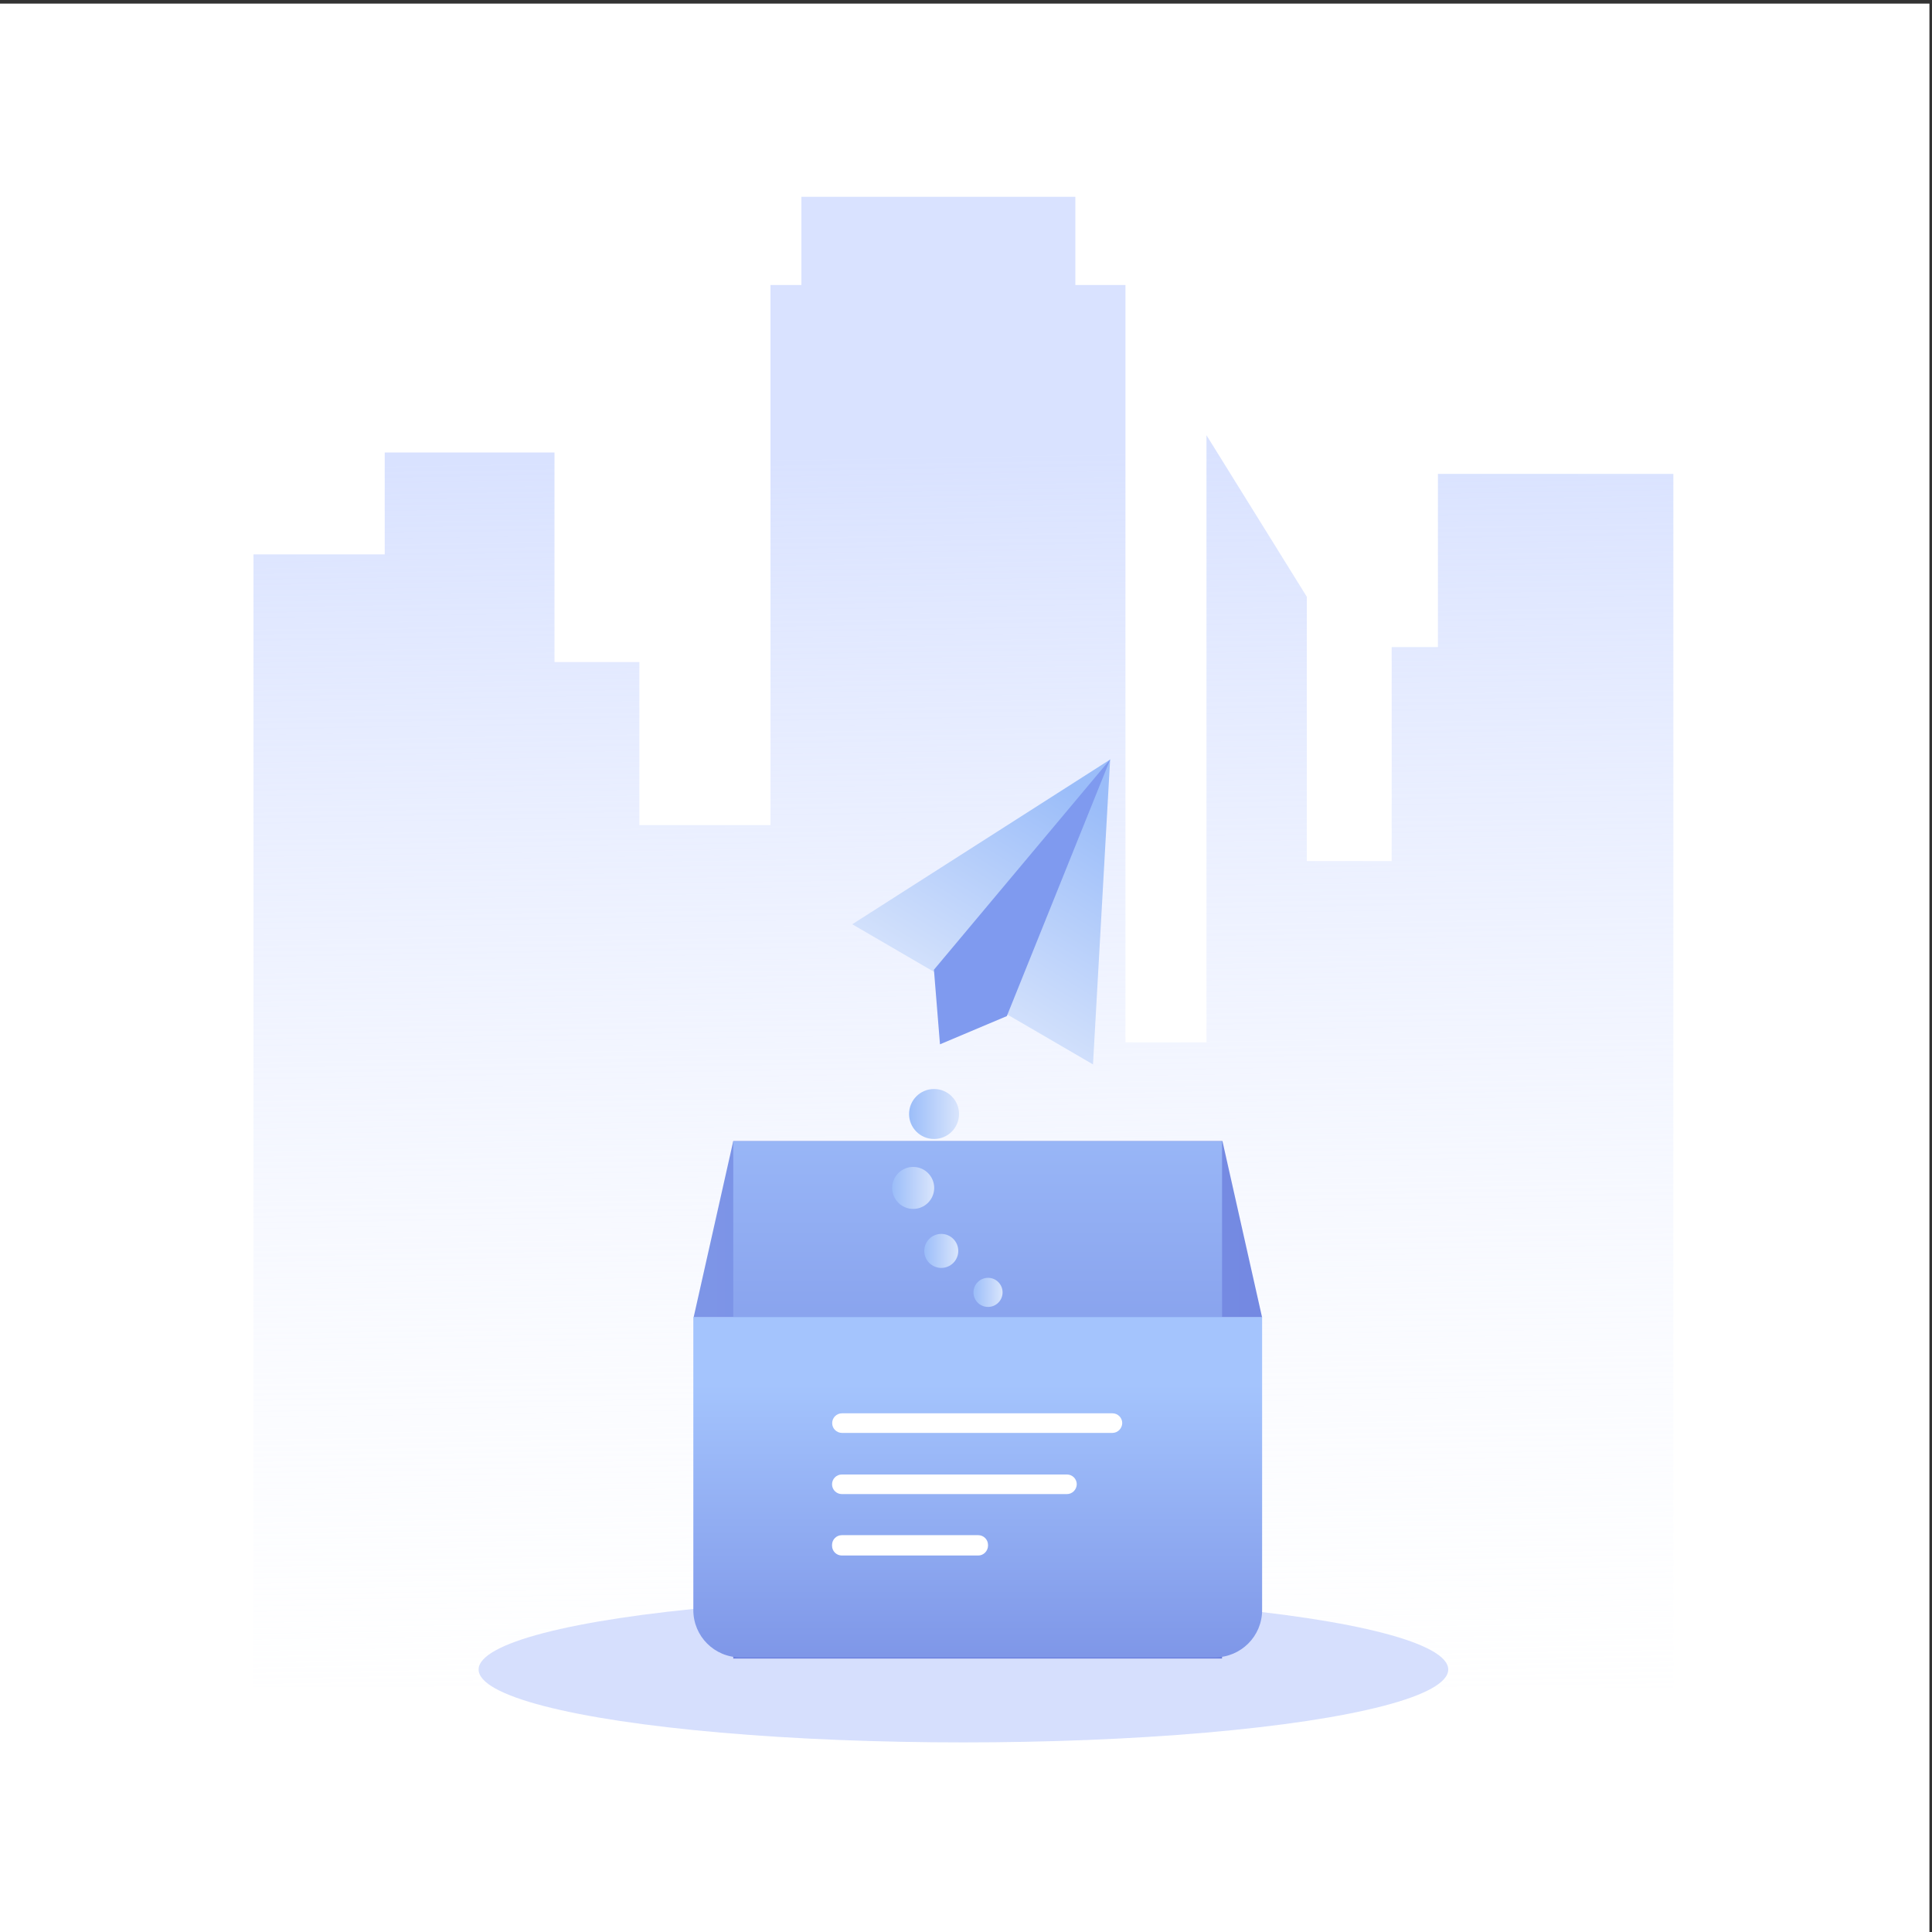 <svg xml:space="preserve" style="enable-background:new 0 0 1500 1500;" viewBox="0 0 1500 1500" y="0px" x="0px" xmlns:xlink="http://www.w3.org/1999/xlink" xmlns="http://www.w3.org/2000/svg" id="图层_1" version="1.1">
<rect x="0" y="0" width="1500" height="1500" fill="#333333" stroke="none"/>
<style type="text/css">
	.st0{fill:#FFFFFF;}
	.st1{fill:url(#SVGID_1_);}
	.st2{fill:#D6DFFD;}
	.st3{fill:url(#SVGID_2_);}
	.st4{fill:url(#SVGID_3_);}
	.st5{fill:#F0F6FF;}
	.st6{fill:url(#SVGID_4_);}
	.st7{fill:url(#SVGID_5_);}
	.st8{fill:url(#SVGID_6_);}
	.st9{fill:url(#SVGID_7_);}
	.st10{fill:url(#SVGID_8_);}
	.st11{fill:url(#SVGID_9_);}
	.st12{fill:url(#SVGID_10_);}
	.st13{fill:url(#SVGID_11_);}
	.st14{fill:url(#SVGID_12_);}
	.st15{fill:url(#SVGID_13_);}
	.st16{fill:#7F9AEF;}
	.st17{fill:url(#SVGID_14_);}
</style>
<rect height="1500" width="1500" class="st0" y="2.8" x="-2"></rect>
<linearGradient y2="352.895" x2="740.082" y1="1451.297" x1="757.971" gradientUnits="userSpaceOnUse" id="SVGID_1_">
	<stop style="stop-color:#FFFFFF;stop-opacity:0" offset="0"></stop>
	<stop style="stop-color:#D9E2FF" offset="1"></stop>
</linearGradient>
<polygon points="196.8,1310.2 196.8,430.4 298.7,430.4 298.7,351.3 430.5,351.3 430.5,514 496.4,514 496.4,640.6 
	598.2,640.6 598.2,221.3 622.2,221.3 622.2,152.8 834.9,152.8 834.9,221.3 873.8,221.3 873.8,809.3 936.7,809.3 936.7,337.9 
	1014.6,463.3 1014.6,668.5 1080.5,668.5 1080.5,502.4 1116.4,502.4 1116.4,367.9 1299.2,367.9 1299.2,1310.2" class="st1"></polygon>
<ellipse ry="56.6" rx="376.4" cy="1296.2" cx="748" class="st2"></ellipse>
<linearGradient y2="954.401" x2="979.889" y1="954.401" x1="538.511" gradientUnits="userSpaceOnUse" id="SVGID_2_">
	<stop style="stop-color:#7D95E7" offset="0"></stop>
	<stop style="stop-color:#7489E2" offset="1"></stop>
</linearGradient>
<polygon points="979.9,1022.9 538.5,1022.9 569.3,885.9 949.1,885.9" class="st3"></polygon>
<linearGradient y2="1428.307" x2="759.06" y1="109.691" x1="759.06" gradientUnits="userSpaceOnUse" id="SVGID_3_">
	<stop style="stop-color:#A4C4FD" offset="0.508"></stop>
	<stop style="stop-color:#5D6ED5" offset="1"></stop>
</linearGradient>
<rect height="401.6" width="379.5" class="st4" y="886.1" x="569.3"></rect>
<linearGradient y2="1003.356" x2="778.384" y1="1003.356" x1="755.73" gradientUnits="userSpaceOnUse" id="SVGID_4_">
	<stop style="stop-color:#9BBDF9" offset="0"></stop>
	<stop style="stop-color:#D9E5FC" offset="1"></stop>
</linearGradient>
<circle r="11.3" cy="1003.4" cx="767.1" class="st6"></circle>
<linearGradient y2="971.208" x2="744.051" y1="971.208" x1="717.621" gradientUnits="userSpaceOnUse" id="SVGID_5_">
	<stop style="stop-color:#9BBDF9" offset="0"></stop>
	<stop style="stop-color:#D9E5FC" offset="1"></stop>
</linearGradient>
<circle r="13.2" cy="971.2" cx="730.8" class="st7"></circle>
<linearGradient y2="922.256" x2="725.286" y1="922.256" x1="692.695" gradientUnits="userSpaceOnUse" id="SVGID_6_">
	<stop style="stop-color:#9BBDF9" offset="0"></stop>
	<stop style="stop-color:#D9E5FC" offset="1"></stop>
</linearGradient>
<circle r="16.3" cy="922.3" cx="709" class="st8"></circle>
<linearGradient y2="864.902" x2="744.642" y1="864.902" x1="705.827" gradientUnits="userSpaceOnUse" id="SVGID_7_">
	<stop style="stop-color:#9BBDF9" offset="0"></stop>
	<stop style="stop-color:#D9E5FC" offset="1"></stop>
</linearGradient>
<circle r="19.4" cy="864.9" cx="725.2" class="st9"></circle>
<g>
	<linearGradient y2="793.623" x2="741.911" y1="622.862" x1="846.486" gradientUnits="userSpaceOnUse" id="SVGID_8_">
		<stop style="stop-color:#9BBDF9" offset="0"></stop>
		<stop style="stop-color:#D9E5FC" offset="1"></stop>
	</linearGradient>
	<polygon points="861.9,589.7 661.7,717.6 848.6,826.4" class="st10"></polygon>
	<polygon points="729.8,810.8 725.1,752.9 862,589.5 781.7,788.9" class="st16"></polygon>
</g>
<linearGradient y2="1476.457" x2="759.067" y1="1074.657" x1="759.067" gradientUnits="userSpaceOnUse" id="SVGID_9_">
	<stop style="stop-color:#A4C4FD" offset="0"></stop>
	<stop style="stop-color:#5D6ED5" offset="1"></stop>
</linearGradient>
<path d="M943.1,1286.8H575c-20.3,0-36.7-16.4-36.7-36.7v-227.5h441.6v227.5C979.9,1270.4,963.4,1286.8,943.1,1286.8z" class="st11"></path>
<path d="M863.7,1112.5h-210c-4.2,0-7.6-3.4-7.6-7.6l0,0c0-4.2,3.4-7.6,7.6-7.6h210c4.2,0,7.6,3.4,7.6,7.6l0,0
	C871.2,1109.1,867.8,1112.5,863.7,1112.5z" class="st0"></path>
<path d="M828.4,1160H653.6c-4.2,0-7.6-3.4-7.6-7.6l0,0c0-4.2,3.4-7.6,7.6-7.6h174.8c4.2,0,7.6,3.4,7.6,7.6l0,0
	C835.9,1156.6,832.5,1160,828.4,1160z" class="st0"></path>
<path d="M759.5,1207.7H653.6c-4.2,0-7.6-3.4-7.6-7.6v-0.6c0-4.2,3.4-7.6,7.6-7.6h105.9c4.2,0,7.6,3.4,7.6,7.6v0.6
	C767,1204.3,763.6,1207.7,759.5,1207.7z" class="st0"></path>
</svg>
